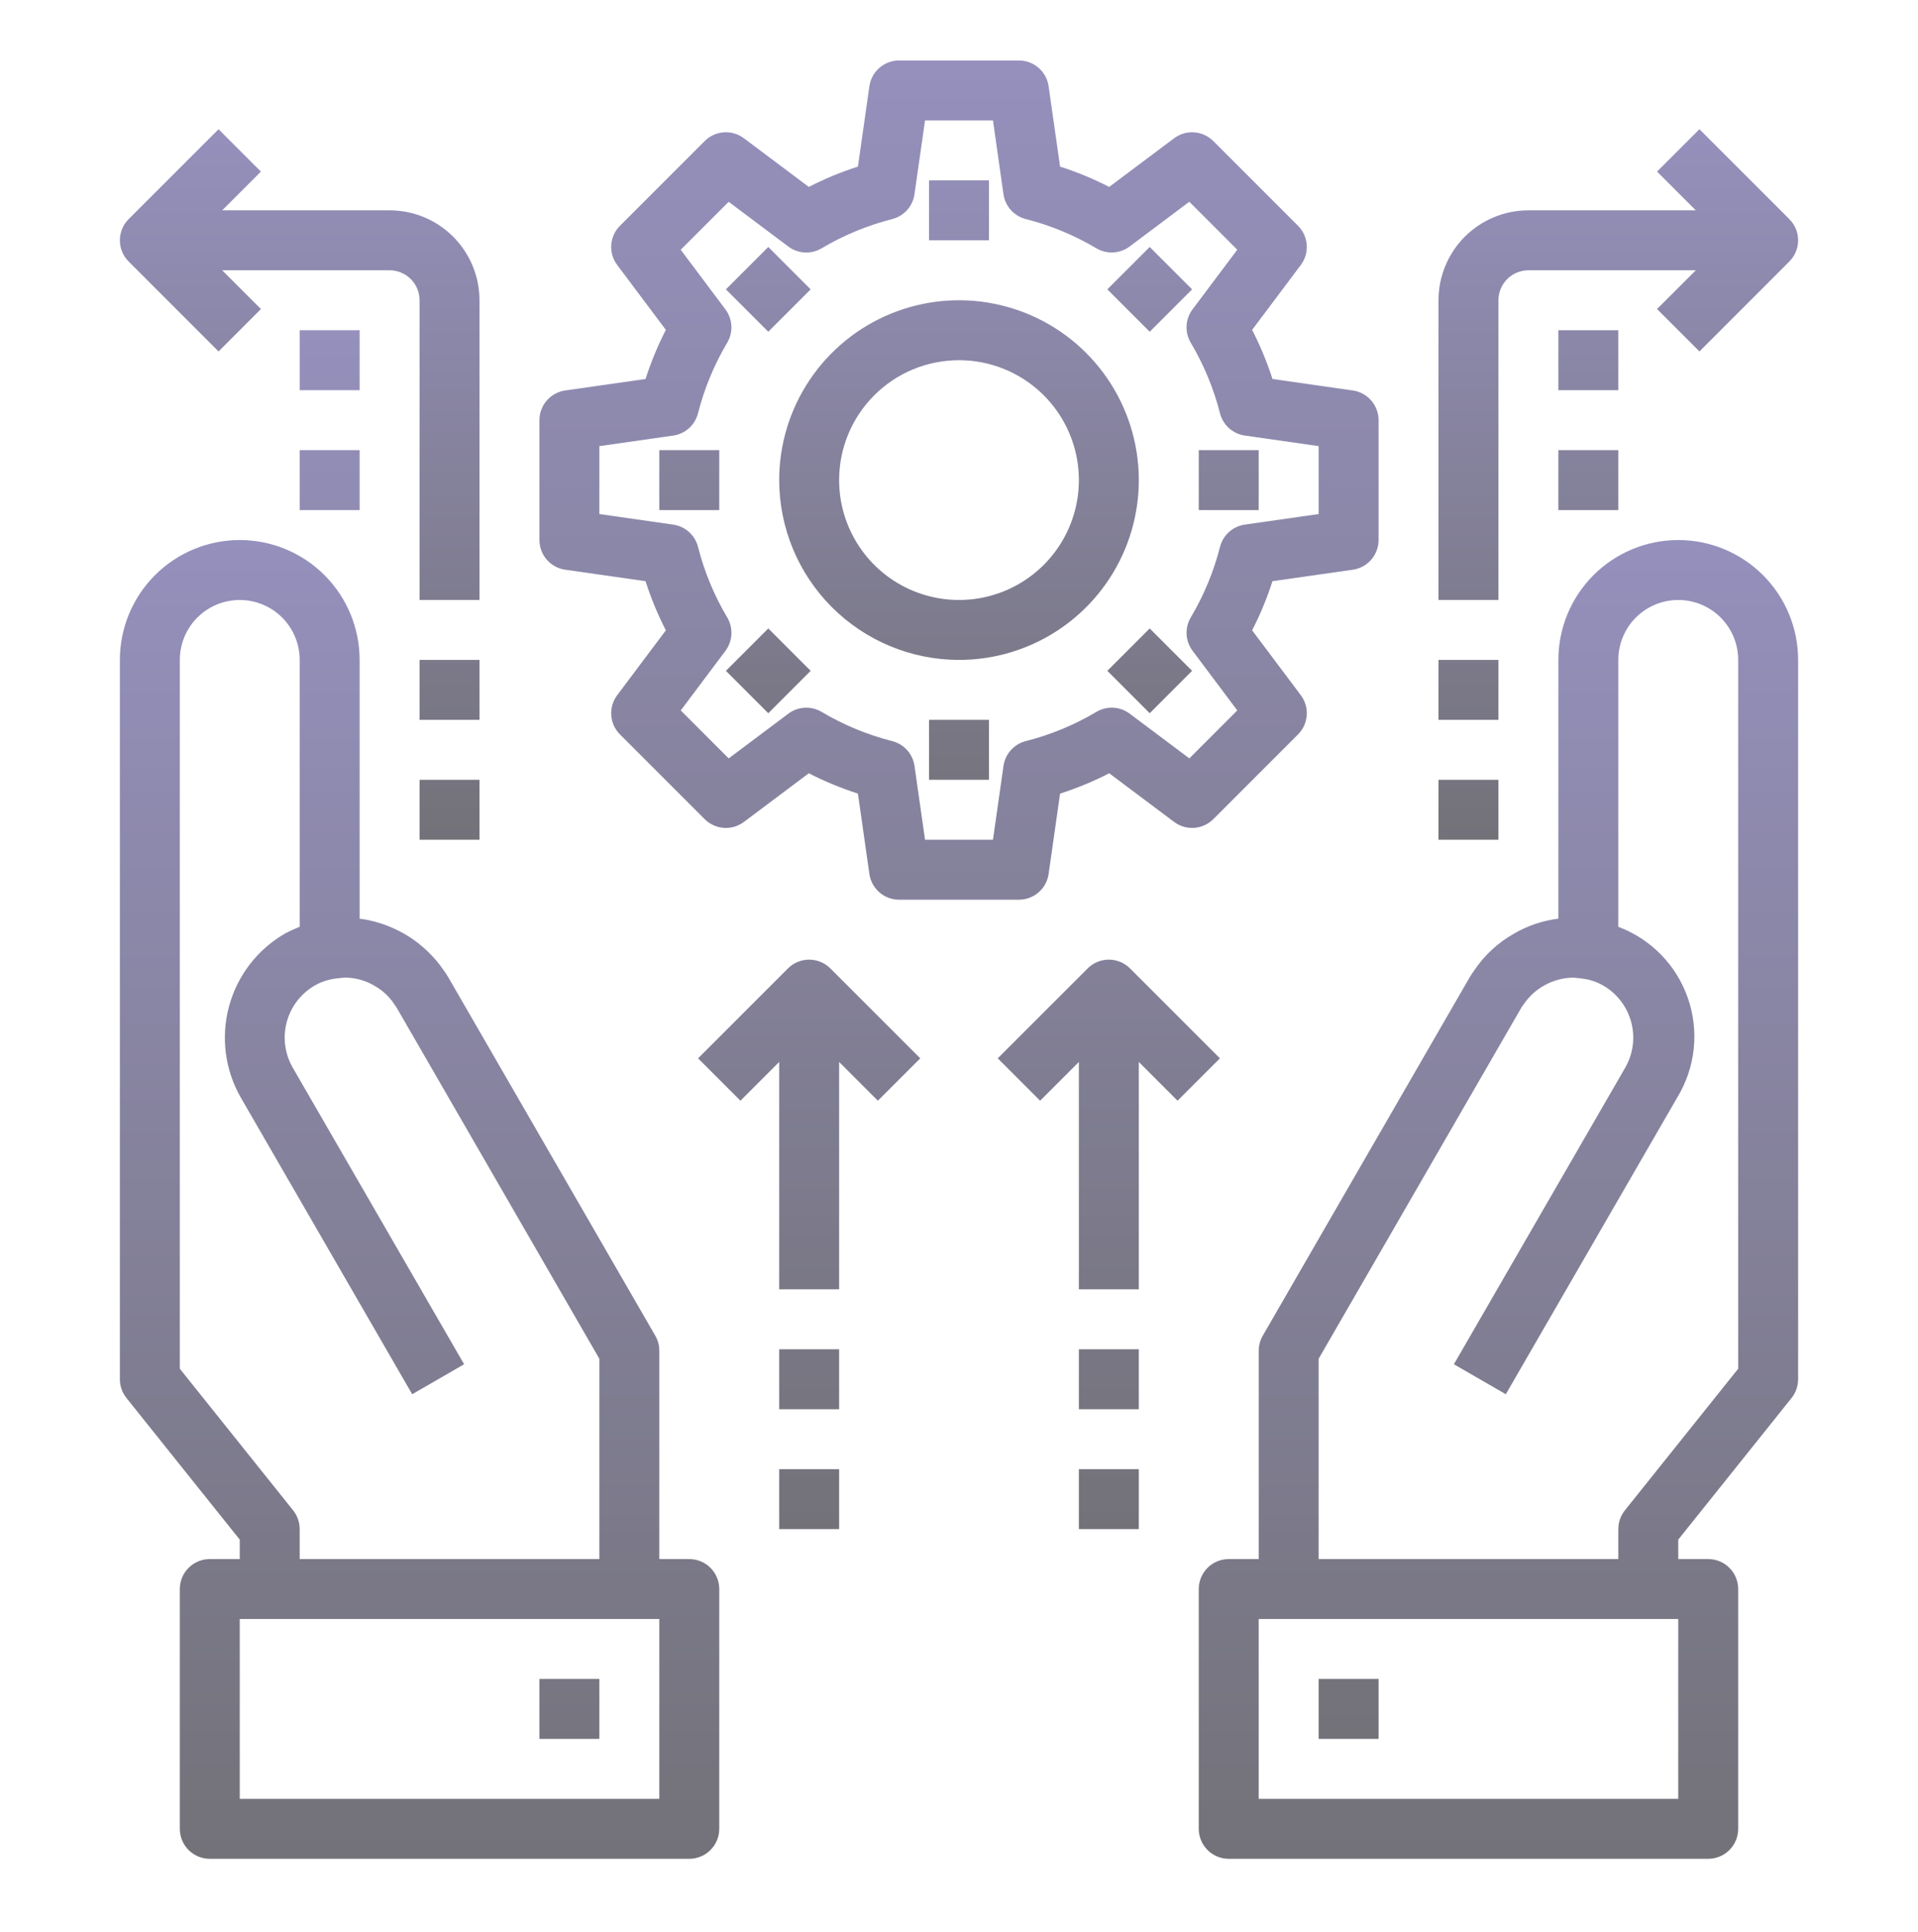 <svg width="140" height="141" viewBox="0 0 140 141" fill="none" xmlns="http://www.w3.org/2000/svg">
<path d="M50.312 113.79H48.125V98.587C48.126 98.203 48.025 97.826 47.834 97.493L32.714 71.313C32.621 71.153 32.518 70.998 32.408 70.849C31.708 69.817 30.797 68.944 29.736 68.29C28.675 67.635 27.487 67.212 26.25 67.049V48.165C26.25 45.844 25.328 43.619 23.687 41.978C22.046 40.337 19.821 39.415 17.5 39.415C15.179 39.415 12.954 40.337 11.313 41.978C9.672 43.619 8.75 45.844 8.75 48.165V100.665C8.75 101.162 8.919 101.644 9.229 102.032L17.5 112.37V113.79H15.312C14.732 113.79 14.176 114.02 13.766 114.43C13.355 114.841 13.125 115.397 13.125 115.977V133.477C13.125 134.057 13.355 134.614 13.766 135.024C14.176 135.434 14.732 135.665 15.312 135.665H50.312C50.893 135.665 51.449 135.434 51.859 135.024C52.27 134.614 52.5 134.057 52.5 133.477V115.977C52.5 115.397 52.27 114.841 51.859 114.43C51.449 114.02 50.893 113.79 50.312 113.79ZM21.396 110.235L13.125 99.897V48.165C13.125 47.005 13.586 45.892 14.406 45.071C15.227 44.251 16.34 43.79 17.5 43.79C18.66 43.79 19.773 44.251 20.594 45.071C21.414 45.892 21.875 47.005 21.875 48.165V67.644C21.5 67.789 21.135 67.957 20.781 68.148C18.776 69.313 17.314 71.224 16.713 73.464C16.113 75.704 16.422 78.09 17.574 80.102L30.087 101.759L33.876 99.571L21.363 77.915C20.787 76.911 20.631 75.721 20.928 74.603C21.225 73.484 21.951 72.528 22.949 71.943C23.388 71.687 23.871 71.515 24.373 71.438C24.448 71.427 25.06 71.35 25.156 71.35C25.933 71.35 26.696 71.561 27.361 71.963C27.939 72.29 28.429 72.751 28.79 73.308C28.831 73.369 28.903 73.481 28.949 73.538L43.75 99.171V113.79H21.875V111.602C21.875 111.105 21.706 110.623 21.396 110.235ZM48.125 131.29H17.5V118.165H48.125V131.29Z" fill="url(#paint0_linear_727_5338)"/>
<path d="M39.375 122.54H43.75V126.915H39.375V122.54ZM122.5 39.415C120.179 39.415 117.954 40.337 116.313 41.978C114.672 43.619 113.75 45.844 113.75 48.165V67.049C112.597 67.19 111.486 67.567 110.486 68.156C109.325 68.814 108.334 69.736 107.594 70.847C107.474 71.009 107.363 71.177 107.262 71.352L92.168 97.495C91.977 97.828 91.876 98.205 91.877 98.589V113.79H89.688C89.107 113.79 88.551 114.02 88.141 114.43C87.731 114.841 87.5 115.397 87.5 115.977V133.477C87.5 134.057 87.731 134.614 88.141 135.024C88.551 135.434 89.107 135.665 89.688 135.665H124.688C125.268 135.665 125.824 135.434 126.234 135.024C126.645 134.614 126.875 134.057 126.875 133.477V115.977C126.875 115.397 126.645 114.841 126.234 114.43C125.824 114.02 125.268 113.79 124.688 113.79H122.5V112.37L130.771 102.032C131.081 101.644 131.25 101.162 131.25 100.665V48.165C131.25 45.844 130.328 43.619 128.687 41.978C127.046 40.337 124.821 39.415 122.5 39.415ZM122.5 131.29H91.875V118.165H122.5V131.29ZM126.875 99.897L118.604 110.235C118.294 110.623 118.125 111.105 118.125 111.602V113.79H96.25V99.171L111.079 73.49C111.127 73.43 111.169 73.371 111.21 73.31C111.612 72.714 112.153 72.225 112.786 71.884C113.419 71.543 114.125 71.36 114.844 71.352C114.94 71.352 115.552 71.429 115.625 71.44C116.119 71.515 116.594 71.682 117.027 71.932C118.031 72.515 118.763 73.471 119.064 74.592C119.365 75.713 119.211 76.907 118.635 77.915L106.124 99.571L109.913 101.759L122.426 80.102C123.081 79.027 123.491 77.821 123.627 76.569C123.762 75.317 123.619 74.051 123.208 72.861C122.797 71.671 122.129 70.586 121.25 69.684C120.371 68.782 119.304 68.086 118.125 67.644V48.165C118.125 47.005 118.586 45.892 119.406 45.071C120.227 44.251 121.34 43.79 122.5 43.79C123.66 43.79 124.773 44.251 125.594 45.071C126.414 45.892 126.875 47.005 126.875 48.165V99.897Z" fill="url(#paint1_linear_727_5338)"/>
<path d="M96.25 122.54H100.625V126.915H96.25V122.54ZM41.252 41.58L47.119 42.418C47.516 43.651 48.011 44.85 48.602 46.004L45.049 50.742C44.733 51.163 44.58 51.684 44.618 52.209C44.655 52.734 44.88 53.228 45.253 53.601L51.439 59.787C51.811 60.159 52.305 60.385 52.831 60.422C53.356 60.46 53.877 60.306 54.298 59.99L59.036 56.438C60.189 57.028 61.388 57.524 62.622 57.921L63.459 63.788C63.534 64.309 63.794 64.786 64.192 65.13C64.59 65.475 65.099 65.665 65.625 65.665H74.375C74.901 65.665 75.41 65.475 75.808 65.13C76.206 64.786 76.466 64.309 76.541 63.788L77.378 57.921C78.612 57.525 79.811 57.029 80.964 56.438L85.704 59.99C86.125 60.306 86.646 60.459 87.17 60.421C87.695 60.384 88.189 60.159 88.561 59.787L94.747 53.601C95.12 53.228 95.345 52.734 95.382 52.209C95.42 51.684 95.266 51.163 94.951 50.742L91.396 46.004C91.988 44.851 92.485 43.652 92.881 42.418L98.748 41.58C99.269 41.506 99.746 41.245 100.091 40.848C100.435 40.45 100.625 39.941 100.625 39.415V30.665C100.625 30.138 100.435 29.63 100.091 29.232C99.746 28.834 99.269 28.574 98.748 28.499L92.881 27.661C92.485 26.428 91.988 25.229 91.396 24.076L94.951 19.338C95.266 18.917 95.42 18.396 95.382 17.87C95.345 17.345 95.12 16.851 94.747 16.479L88.561 10.293C88.189 9.921 87.695 9.696 87.17 9.658C86.646 9.621 86.125 9.774 85.704 10.089L80.964 13.642C79.811 13.051 78.612 12.555 77.378 12.159L76.541 6.292C76.466 5.771 76.206 5.294 75.808 4.949C75.41 4.604 74.901 4.415 74.375 4.415H65.625C65.099 4.415 64.59 4.604 64.192 4.949C63.794 5.294 63.534 5.771 63.459 6.292L62.622 12.159C61.388 12.555 60.189 13.051 59.036 13.642L54.298 10.089C53.877 9.773 53.356 9.62 52.831 9.657C52.305 9.695 51.811 9.92 51.439 10.293L45.253 16.479C44.88 16.851 44.655 17.345 44.618 17.87C44.58 18.396 44.733 18.917 45.049 19.338L48.602 24.076C48.011 25.229 47.516 26.428 47.119 27.661L41.252 28.499C40.731 28.574 40.254 28.834 39.909 29.232C39.565 29.63 39.375 30.138 39.375 30.665V39.415C39.375 39.941 39.565 40.45 39.909 40.848C40.254 41.245 40.731 41.506 41.252 41.58ZM43.75 32.561L49.138 31.791C49.567 31.73 49.968 31.543 50.29 31.254C50.613 30.965 50.842 30.586 50.949 30.166C51.409 28.355 52.127 26.619 53.082 25.012C53.303 24.64 53.409 24.21 53.386 23.777C53.362 23.345 53.211 22.928 52.951 22.582L49.687 18.229L53.187 14.729L57.54 17.993C57.886 18.253 58.303 18.404 58.735 18.427C59.168 18.451 59.598 18.345 59.97 18.124C61.577 17.169 63.313 16.451 65.124 15.991C65.544 15.884 65.922 15.655 66.212 15.332C66.501 15.01 66.688 14.609 66.749 14.18L67.522 8.79H72.478L73.246 14.178C73.308 14.607 73.495 15.008 73.785 15.331C74.075 15.653 74.454 15.882 74.874 15.989C76.686 16.448 78.421 17.166 80.028 18.122C80.4 18.343 80.829 18.448 81.261 18.424C81.694 18.401 82.109 18.25 82.456 17.99L86.811 14.727L90.311 18.227L87.047 22.58C86.787 22.926 86.635 23.342 86.611 23.775C86.588 24.207 86.693 24.637 86.914 25.01C87.869 26.617 88.589 28.354 89.051 30.166C89.158 30.585 89.387 30.963 89.709 31.252C90.031 31.541 90.432 31.728 90.86 31.789L96.25 32.561V37.518L90.862 38.288C90.434 38.35 90.034 38.536 89.712 38.825C89.389 39.114 89.16 39.492 89.053 39.911C88.591 41.724 87.872 43.46 86.916 45.067C86.695 45.44 86.59 45.87 86.613 46.303C86.637 46.735 86.789 47.151 87.049 47.498L90.313 51.851L86.813 55.351L82.458 52.087C82.112 51.827 81.696 51.676 81.264 51.653C80.831 51.63 80.402 51.735 80.03 51.956C78.424 52.911 76.688 53.63 74.876 54.089C74.456 54.195 74.077 54.424 73.787 54.747C73.497 55.069 73.31 55.471 73.248 55.9L72.478 61.29H67.522L66.752 55.902C66.691 55.473 66.503 55.072 66.214 54.749C65.925 54.427 65.546 54.198 65.126 54.091C63.315 53.631 61.579 52.913 59.972 51.958C59.6 51.737 59.17 51.631 58.737 51.654C58.305 51.678 57.889 51.829 57.542 52.089L53.189 55.353L49.689 51.853L52.953 47.5C53.213 47.153 53.364 46.737 53.388 46.305C53.411 45.872 53.305 45.442 53.084 45.069C52.129 43.463 51.411 41.727 50.951 39.916C50.844 39.496 50.615 39.117 50.292 38.828C49.97 38.539 49.569 38.352 49.14 38.29L43.75 37.518V32.561Z" fill="url(#paint2_linear_727_5338)"/>
<path d="M70 48.165C72.596 48.165 75.133 47.395 77.292 45.953C79.45 44.511 81.132 42.461 82.126 40.062C83.119 37.664 83.379 35.025 82.873 32.479C82.366 29.933 81.116 27.595 79.281 25.759C77.445 23.923 75.107 22.673 72.561 22.167C70.015 21.66 67.376 21.92 64.977 22.914C62.579 23.907 60.529 25.59 59.087 27.748C57.645 29.906 56.875 32.444 56.875 35.04C56.879 38.52 58.262 41.856 60.723 44.317C63.184 46.777 66.52 48.161 70 48.165ZM70 26.29C71.731 26.29 73.422 26.803 74.861 27.764C76.3 28.726 77.422 30.092 78.084 31.691C78.746 33.29 78.919 35.049 78.582 36.747C78.244 38.444 77.411 40.003 76.187 41.227C74.963 42.451 73.404 43.284 71.707 43.622C70.01 43.959 68.25 43.786 66.651 43.124C65.053 42.461 63.686 41.34 62.725 39.901C61.763 38.462 61.25 36.77 61.25 35.04C61.25 32.719 62.172 30.494 63.813 28.852C65.454 27.212 67.679 26.29 70 26.29ZM67.812 13.165H72.188V17.54H67.812V13.165ZM52.986 21.119L56.079 18.025L59.172 21.119L56.079 24.212L52.986 21.119ZM48.125 32.852H52.5V37.227H48.125V32.852ZM52.986 48.961L56.079 45.868L59.172 48.961L56.079 52.054L52.986 48.961ZM67.812 52.54H72.188V56.915H67.812V52.54ZM80.828 48.961L83.921 45.868L87.014 48.961L83.921 52.054L80.828 48.961ZM87.5 32.852H91.875V37.227H87.5V32.852ZM80.828 21.119L83.921 18.025L87.014 21.119L83.921 24.212L80.828 21.119ZM109.375 21.915C109.375 21.335 109.605 20.778 110.016 20.368C110.426 19.958 110.982 19.727 111.562 19.727H123.782L120.953 22.556L124.047 25.649L130.609 19.086C131.019 18.676 131.25 18.12 131.25 17.54C131.25 16.96 131.019 16.403 130.609 15.993L124.047 9.431L120.953 12.524L123.782 15.352H111.562C109.822 15.352 108.153 16.044 106.922 17.274C105.691 18.505 105 20.174 105 21.915V43.79H109.375V21.915ZM105 48.165H109.375V52.54H105V48.165ZM105 56.915H109.375V61.29H105V56.915Z" fill="url(#paint3_linear_727_5338)"/>
<path d="M113.75 24.102H118.125V28.477H113.75V24.102ZM113.75 32.852H118.125V37.227H113.75V32.852ZM15.953 25.649L19.046 22.556L16.218 19.727H28.437C29.017 19.727 29.574 19.958 29.984 20.368C30.394 20.778 30.625 21.335 30.625 21.915V43.79H34.999V21.915C34.999 20.174 34.308 18.505 33.077 17.274C31.847 16.044 30.177 15.352 28.437 15.352H16.218L19.046 12.524L15.953 9.431L9.39 15.993C8.98 16.403 8.75 16.96 8.75 17.54C8.75 18.12 8.98 18.676 9.39 19.086L15.953 25.649ZM30.625 48.165H34.999V52.54H30.625V48.165ZM30.625 56.915H34.999V61.29H30.625V56.915Z" fill="url(#paint4_linear_727_5338)"/>
<path d="M21.875 24.102H26.25V28.477H21.875V24.102ZM21.875 32.852H26.25V37.227H21.875V32.852ZM57.516 70.681L50.953 77.243L54.047 80.336L56.875 77.508V94.102H61.25V77.508L64.078 80.336L67.172 77.243L60.609 70.681C60.199 70.271 59.642 70.04 59.062 70.04C58.483 70.04 57.926 70.271 57.516 70.681ZM56.875 98.477H61.25V102.852H56.875V98.477ZM56.875 107.227H61.25V111.602H56.875V107.227ZM89.047 77.243L82.484 70.681C82.074 70.271 81.517 70.04 80.938 70.04C80.358 70.04 79.801 70.271 79.391 70.681L72.828 77.243L75.922 80.336L78.75 77.508V94.102H83.125V77.508L85.953 80.336L89.047 77.243ZM78.75 98.477H83.125V102.852H78.75V98.477ZM78.75 107.227H83.125V111.602H78.75V107.227Z" fill="url(#paint5_linear_727_5338)"/>
<defs>
<linearGradient id="paint0_linear_727_5338" x1="30.625" y1="39.415" x2="30.625" y2="135.665" gradientUnits="userSpaceOnUse">
<stop stop-color="#9590BC"/>
<stop offset="1" stop-color="#737279"/>
</linearGradient>
<linearGradient id="paint1_linear_727_5338" x1="85.312" y1="39.415" x2="85.312" y2="135.665" gradientUnits="userSpaceOnUse">
<stop stop-color="#9590BC"/>
<stop offset="1" stop-color="#737279"/>
</linearGradient>
<linearGradient id="paint2_linear_727_5338" x1="70" y1="4.415" x2="70" y2="126.915" gradientUnits="userSpaceOnUse">
<stop stop-color="#9590BC"/>
<stop offset="1" stop-color="#737279"/>
</linearGradient>
<linearGradient id="paint3_linear_727_5338" x1="89.687" y1="9.431" x2="89.687" y2="61.29" gradientUnits="userSpaceOnUse">
<stop stop-color="#9590BC"/>
<stop offset="1" stop-color="#737279"/>
</linearGradient>
<linearGradient id="paint4_linear_727_5338" x1="63.437" y1="9.431" x2="63.437" y2="61.29" gradientUnits="userSpaceOnUse">
<stop stop-color="#9590BC"/>
<stop offset="1" stop-color="#737279"/>
</linearGradient>
<linearGradient id="paint5_linear_727_5338" x1="55.461" y1="24.102" x2="55.461" y2="111.602" gradientUnits="userSpaceOnUse">
<stop stop-color="#9590BC"/>
<stop offset="1" stop-color="#737279"/>
</linearGradient>
</defs>
</svg>
